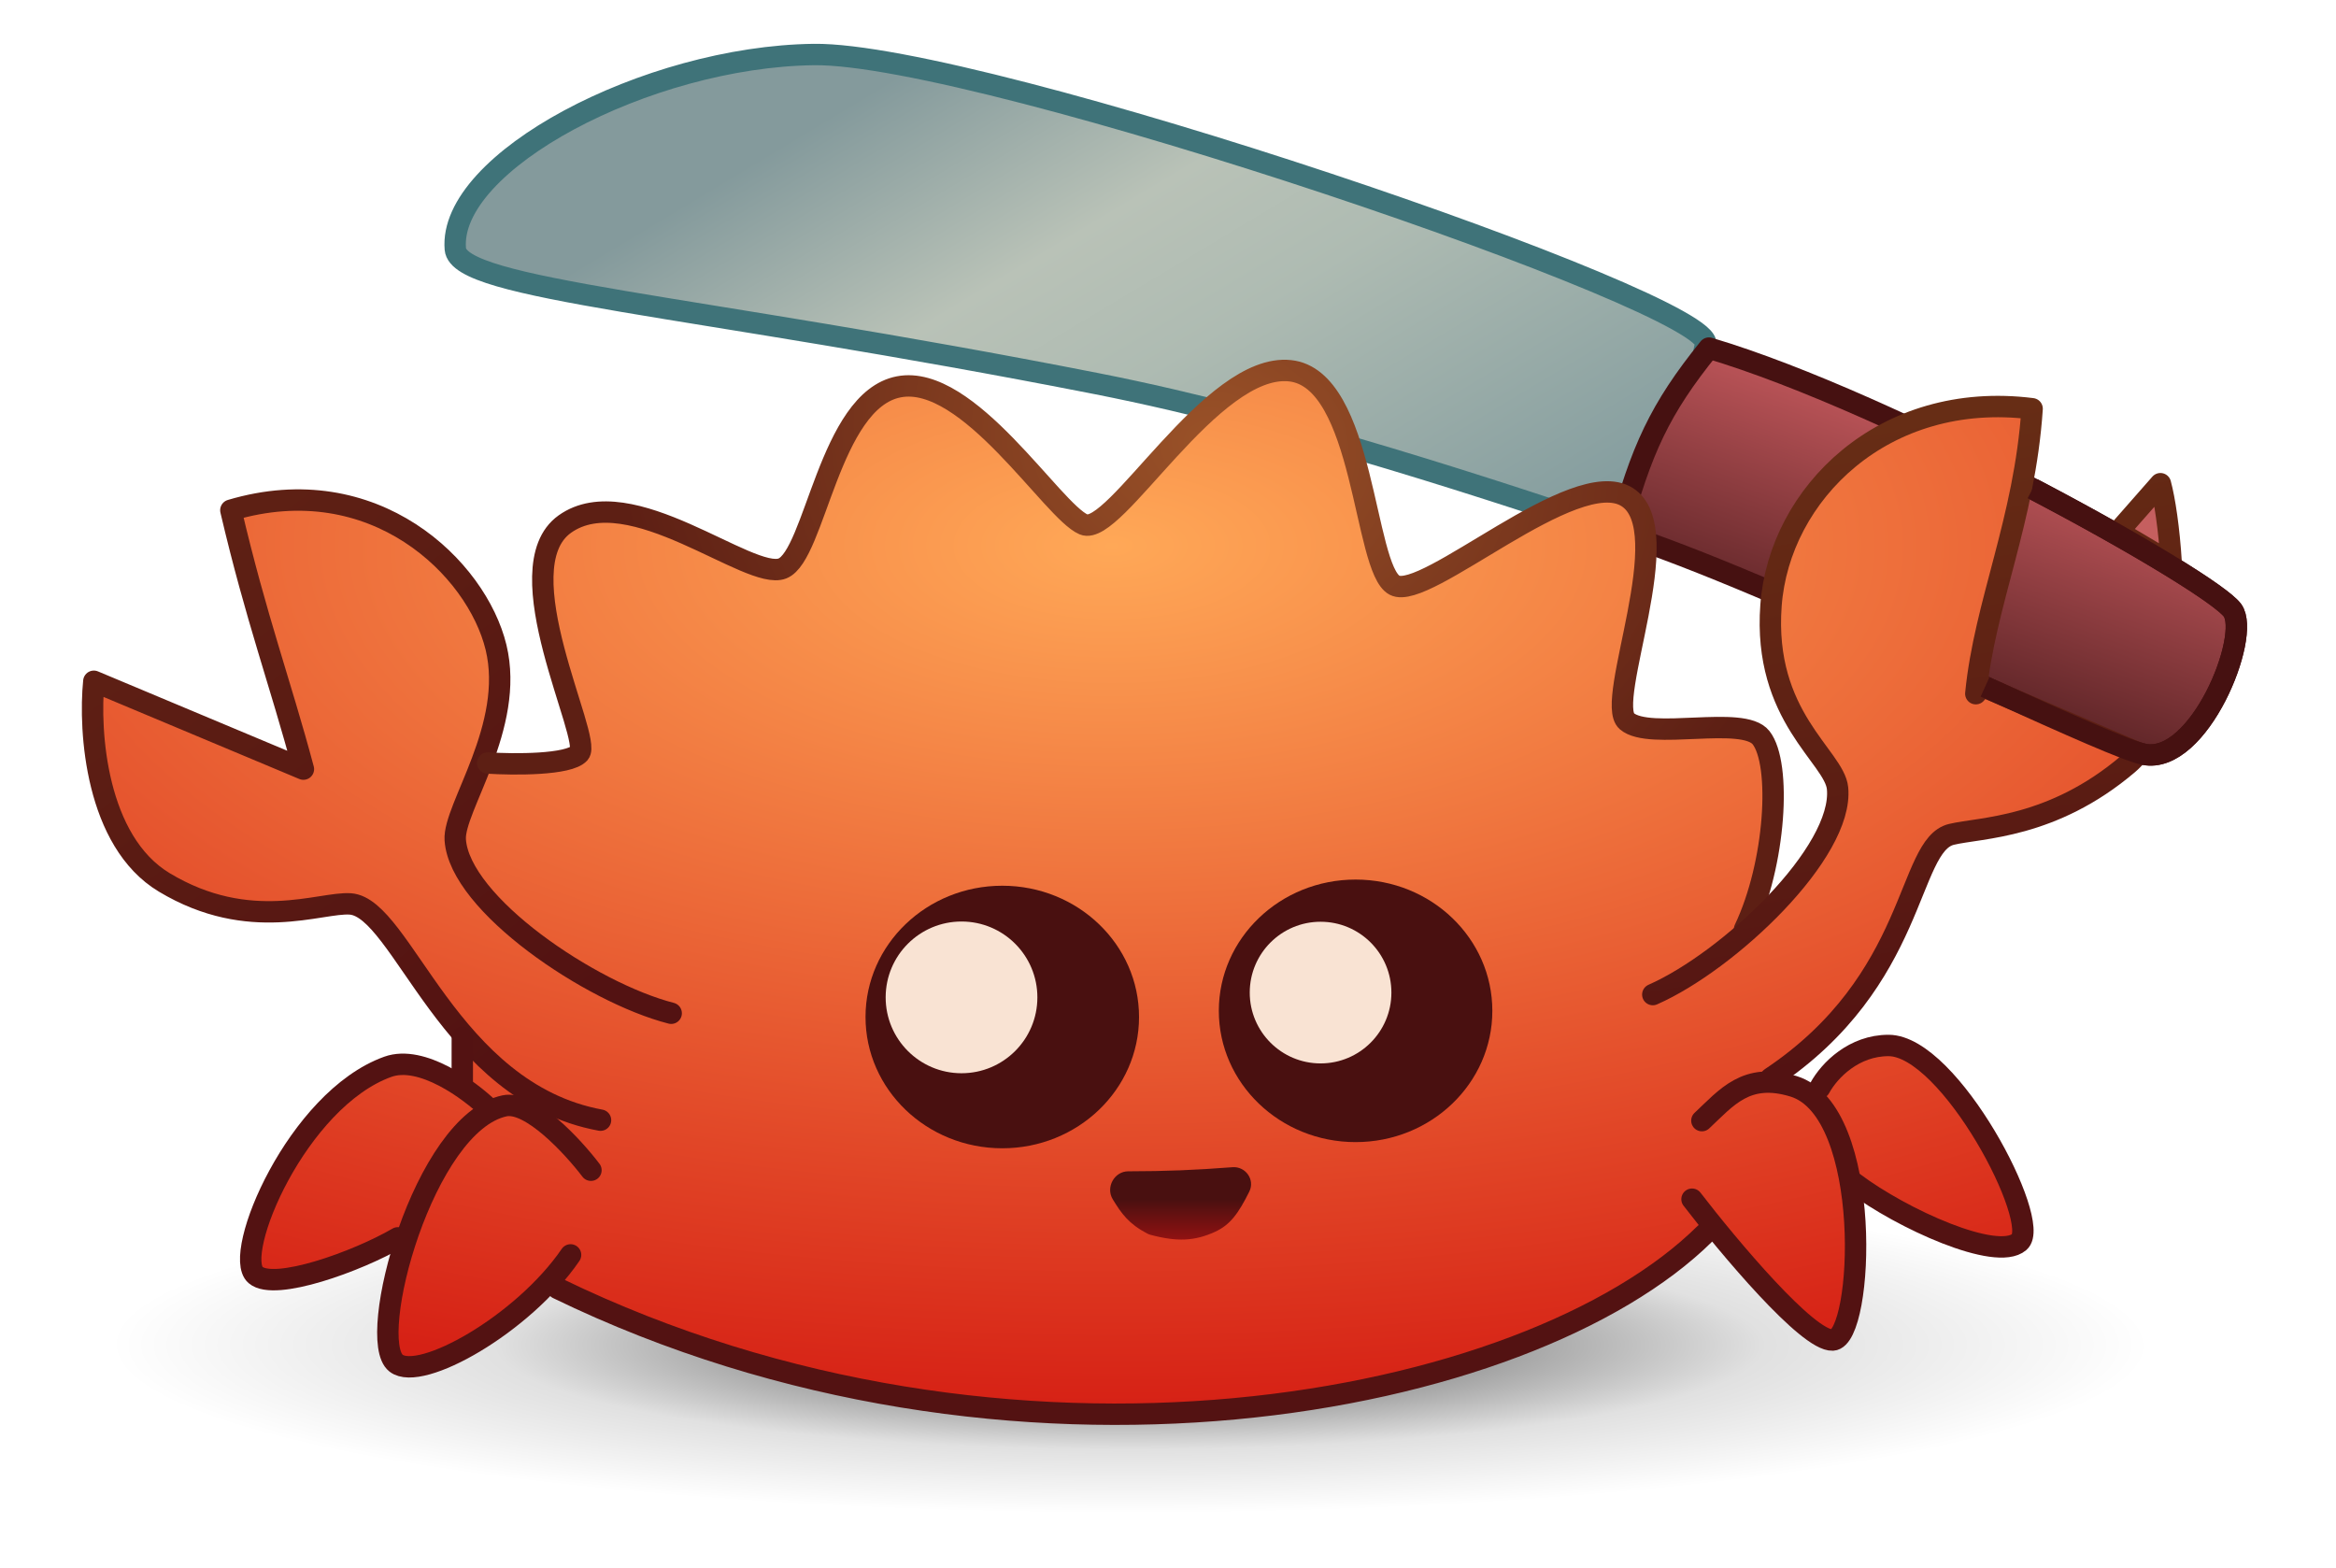 <svg width="1092" height="733" viewBox="0 0 1092 733" fill="none" xmlns="http://www.w3.org/2000/svg">
<ellipse cx="528.254" cy="628.756" rx="473.649" ry="78.645" transform="rotate(0.038 528.254 628.756)" fill="url(#paint0_radial_2_133)"/>
<path d="M797.346 161.034C791.699 180.653 808.038 189.498 797.312 211.678C786.586 233.858 758.268 249.141 758.268 249.141C704.469 231.508 604.896 197.485 512.722 179.355C321.475 141.738 214.489 135.535 212.85 116.417C209.357 75.693 302.38 26.453 380.464 25.484C458.549 24.514 802.853 141.903 797.346 161.034Z" fill="url(#paint1_linear_2_133)" stroke="#3F7379" stroke-width="10" stroke-linecap="round" stroke-linejoin="round"/>
<path d="M1043.62 285.291C1033.23 270.999 885.392 188.381 798.875 162.714C775.9 191.117 767.094 210.386 756.738 249.141C827.189 271.4 982.226 348.589 1002.26 352.591C1027.89 357.71 1052.38 297.341 1043.62 285.291Z" fill="url(#paint2_linear_2_133)" stroke="#461111" stroke-width="10" stroke-linecap="round" stroke-linejoin="round"/>
<path d="M942.296 579.38C953.014 570.206 909.86 487.548 881.151 487.529C864.65 487.518 853.704 498.953 846.295 512.266C843.477 509.651 840.308 507.714 836.763 506.626C830.711 504.769 825.625 504.325 821.194 504.878L826.071 502.794C894.943 456.934 889.632 393.882 910.576 388.848C924.223 385.568 957.642 386.15 993.169 355.92C994.912 354.437 996.52 352.729 998.003 350.824L925.046 319.58L921.956 323.095C926.089 280.847 944.798 242.167 948.28 189.89C878.908 181.138 830.081 229.725 826.219 281.809C822.356 333.892 855.868 352.498 857.322 367.282C859.228 386.663 837.335 414.845 812.02 436.544L813.859 433.163C828.416 402.569 831.18 355.9 821.57 343.653C813.161 332.936 769.543 345.148 758.838 335.96C748.133 326.772 783.392 246.468 758.908 231.143C734.435 215.825 664.769 280.046 650.238 272.385C635.706 264.725 636.416 175.804 601.339 172.126C564.618 168.276 519.423 250.11 504.89 243.98C490.358 237.85 451.05 173.374 418.479 179.655C385.907 185.937 379.407 258.433 364.101 264.544C348.795 270.654 292.769 222.127 262.358 243.818C233.424 264.456 275.298 344.053 269.172 350.935C264.272 356.44 230.168 356.798 223.71 354.627C229.703 338.63 234.684 319.877 230.205 301.411C221.23 264.405 173.261 217.373 106.248 237.329C118.214 288.337 129.195 317.344 140.167 358.351L42.195 317.286C39.846 340.618 43.145 392.086 75.132 411.308C115.116 435.334 148.126 420.356 162.125 421.366C176.892 422.43 189.979 453.897 214.446 481.985L214.429 507.073C203.826 499.828 190.303 493.66 179.622 497.497C137.228 512.727 106.735 585.318 117.811 594.824C126.672 602.43 170.174 586.172 189.181 575.102C179.556 602.667 176.401 630.512 183.488 636.032C193.44 643.784 230.585 624.933 254.795 598.213C465.764 700.623 712.718 657.265 795.402 575.456L798.977 571.635C817.71 594.752 845.301 625.733 855.046 625.227C864.009 624.761 869.218 584.15 863.108 550.383L865.041 551.785C887.412 568.626 931.579 588.554 942.296 579.38Z" fill="url(#paint3_radial_2_133)"/>
<path d="M1005.39 224.928L985.707 247.322L1010.43 261.977C1009.46 245.942 1007.37 232.232 1005.39 224.928Z" fill="#C55F5F"/>
<path d="M313.758 473.634C276.165 464.009 214.792 422.568 212.812 392.567C211.834 377.744 240.848 339.586 231.872 302.58C222.897 265.574 174.928 218.542 107.915 238.497C119.881 289.505 130.862 318.512 141.834 359.52L43.862 318.454C41.513 341.786 44.812 393.255 76.799 412.476C116.783 436.503 149.793 421.525 163.792 422.534C188.096 424.287 209.734 510.565 280.725 523.612" stroke="url(#paint4_linear_2_133)" stroke-width="10" stroke-linecap="round" stroke-linejoin="round"/>
<path d="M520.158 560.577C516.777 555.014 520.908 547.526 527.418 547.518C545.02 547.498 558.733 546.947 576.134 545.604C582.272 545.13 586.757 551.458 584.018 556.972C578.889 567.296 575.047 572.591 567.918 575.837C558.536 580.109 550.375 580.571 537.8 577.204C537.282 577.065 536.77 576.867 536.296 576.618C527.666 572.075 524.281 567.36 520.158 560.577Z" fill="url(#paint5_linear_2_133)"/>
<ellipse cx="468.533" cy="475.391" rx="63.93" ry="61.364" transform="rotate(0.038 468.533 475.391)" fill="#491010"/>
<ellipse cx="633.689" cy="472.508" rx="63.93" ry="61.364" transform="rotate(0.038 633.689 472.508)" fill="#491010"/>
<circle cx="449.478" cy="466.217" r="35.461" transform="rotate(0.038 449.478 466.217)" fill="#F9E3D3"/>
<circle cx="617.322" cy="463.977" r="33.109" transform="rotate(0.038 617.322 463.977)" fill="#F9E3D3"/>
<path d="M276.251 547.017C267.814 535.929 247.932 514.384 235.898 516.909C198.032 524.855 170.913 626.109 185.155 637.201C196.548 646.074 244.538 619.033 266.725 586.592" stroke="#531212" stroke-width="10" stroke-linecap="round" stroke-linejoin="round"/>
<path d="M228.773 518.488C219.543 509.51 197.125 492.977 181.289 498.666C138.895 513.896 108.402 586.486 119.478 595.993C128.339 603.598 166.979 589.692 185.985 578.622" stroke="#531212" stroke-width="10" stroke-linecap="round" stroke-linejoin="round"/>
<path d="M216.112 484.919L216.098 505.584" stroke="#531212" stroke-width="10" stroke-linecap="round" stroke-linejoin="round"/>
<path d="M260.726 602.28C471.696 704.69 714.385 658.434 797.069 576.625" stroke="#531212" stroke-width="10" stroke-linecap="round" stroke-linejoin="round"/>
<path d="M790.959 560.554C808.031 582.753 845.083 627 856.713 626.395C871.25 625.64 875.911 519.296 838.43 507.795C816.278 500.997 807.058 513.129 795.574 523.833" stroke="#531212" stroke-width="10" stroke-linecap="round" stroke-linejoin="round"/>
<path d="M850.671 508.568C855.267 500.155 866.751 488.687 882.818 488.697C911.526 488.716 954.681 571.375 943.963 580.548C933.246 589.722 889.079 569.795 866.708 552.954" stroke="#531212" stroke-width="10" stroke-linecap="round" stroke-linejoin="round"/>
<path d="M227.991 356.665C240.232 357.439 265.939 357.609 270.839 352.104C276.965 345.222 235.091 265.625 264.025 244.987C294.436 223.295 350.462 271.823 365.768 265.712C381.073 259.602 387.574 187.105 420.145 180.824C452.717 174.542 492.025 239.018 506.557 245.149C521.09 251.279 566.285 169.445 603.006 173.295C638.083 176.972 637.373 265.893 651.905 273.554C666.436 281.214 736.102 216.994 760.575 232.312C785.059 247.637 749.8 327.94 760.505 337.128C771.21 346.317 814.828 334.104 823.237 344.821C832.847 357.069 830.083 403.737 815.526 434.331" stroke="url(#paint6_radial_2_133)" stroke-width="10" stroke-linecap="round" stroke-linejoin="round"/>
<path d="M772.626 464.905C808.145 449.274 861.932 398.373 858.989 368.451C857.535 353.667 824.023 335.061 827.885 282.977C831.747 230.894 880.575 182.307 949.947 191.059C946.465 243.336 927.756 282.015 923.622 324.263L926.712 320.749L999.67 351.992C998.187 353.898 996.579 355.606 994.836 357.089C959.309 387.318 925.889 386.736 912.242 390.017C891.299 395.051 896.609 458.103 827.738 503.962M1009.92 226.099L990.236 248.492L1014.96 263.148C1013.99 247.113 1011.9 233.402 1009.92 226.099Z" stroke="url(#paint7_linear_2_133)" stroke-width="10" stroke-linecap="round" stroke-linejoin="round"/>
<path d="M954.6 230.791C1001.43 255.491 1038.6 278.38 1043.62 285.291C1052.38 297.341 1027.89 357.71 1002.26 352.591C994.612 351.063 967.286 338.868 932.501 323.134" stroke="#461111" stroke-width="10" stroke-linecap="square" stroke-linejoin="round"/>
<defs>
<radialGradient id="paint0_radial_2_133" cx="0" cy="0" r="1" gradientUnits="userSpaceOnUse" gradientTransform="translate(528.254 628.756) rotate(90) scale(78.645 473.649)">
<stop stop-opacity="0.73"/>
<stop offset="0.62" stop-opacity="0.12"/>
<stop offset="1" stop-opacity="0"/>
</radialGradient>
<linearGradient id="paint1_linear_2_133" x1="487.886" y1="-5.671" x2="673.331" y2="302.96" gradientUnits="userSpaceOnUse">
<stop stop-color="#849A9C"/>
<stop offset="0.297" stop-color="#B9C2B7"/>
<stop offset="0.497" stop-color="#AEBBB2"/>
<stop offset="1" stop-color="#7F999C"/>
</linearGradient>
<linearGradient id="paint2_linear_2_133" x1="951.49" y1="212.005" x2="901.031" y2="352.829" gradientUnits="userSpaceOnUse">
<stop stop-color="#BF565A"/>
<stop offset="1" stop-color="#431719"/>
</linearGradient>
<radialGradient id="paint3_radial_2_133" cx="0" cy="0" r="1" gradientUnits="userSpaceOnUse" gradientTransform="translate(519.856 255.356) rotate(90.038) scale(402.712 861.64)">
<stop stop-color="#FFA857"/>
<stop offset="1" stop-color="#D62115"/>
</radialGradient>
<linearGradient id="paint4_linear_2_133" x1="89.629" y1="259.429" x2="256.959" y2="482.013" gradientUnits="userSpaceOnUse">
<stop stop-color="#5E2014"/>
<stop offset="1" stop-color="#531212"/>
</linearGradient>
<linearGradient id="paint5_linear_2_133" x1="550.895" y1="544.423" x2="550.871" y2="579.425" gradientUnits="userSpaceOnUse">
<stop offset="0.46" stop-color="#491010"/>
<stop offset="1" stop-color="#911212"/>
</linearGradient>
<radialGradient id="paint6_radial_2_133" cx="0" cy="0" r="1" gradientUnits="userSpaceOnUse" gradientTransform="translate(567.116 207.257) rotate(99.688) scale(230.165 281.514)">
<stop stop-color="#9A5228"/>
<stop offset="1" stop-color="#5D1F14"/>
</radialGradient>
<linearGradient id="paint7_linear_2_133" x1="867.233" y1="199.464" x2="915.39" y2="489.403" gradientUnits="userSpaceOnUse">
<stop stop-color="#672D15"/>
<stop offset="1" stop-color="#531212"/>
</linearGradient>
</defs>
</svg>
